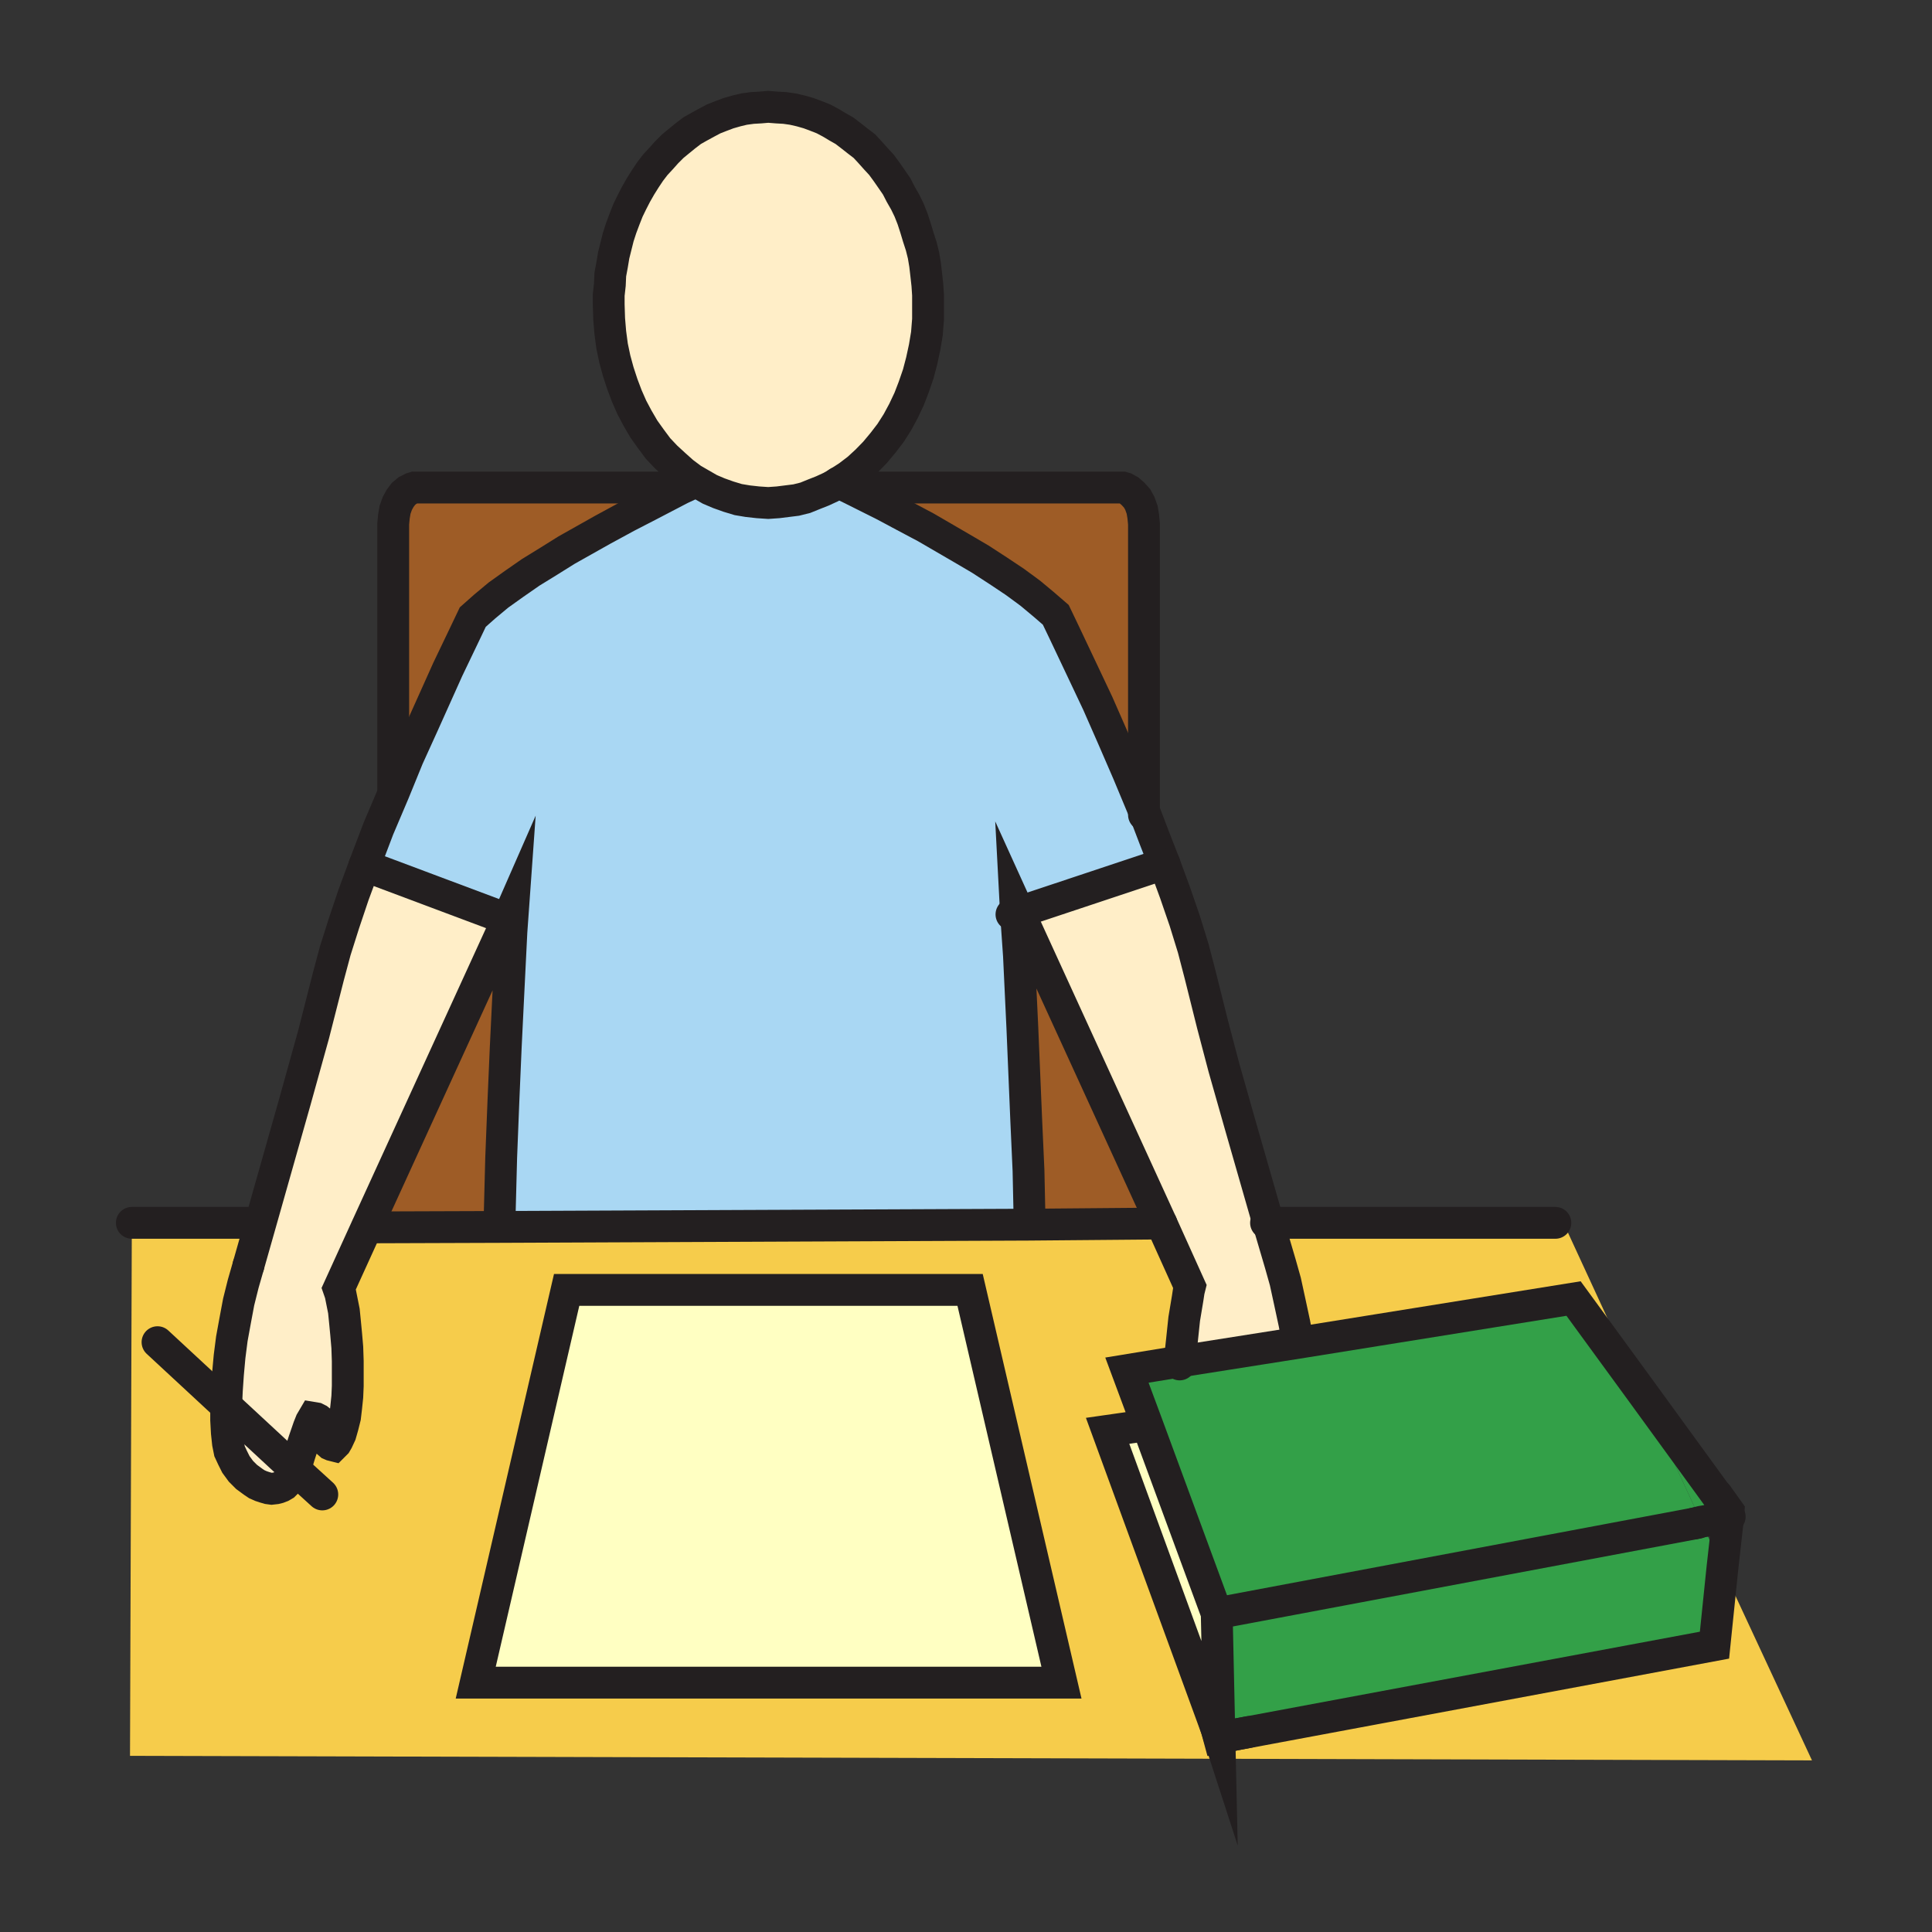 <svg id="Layer_1" xmlns="http://www.w3.org/2000/svg" viewBox="0 0 850 850"><rect x="0" y="0" width="850" height="850" fill="#333333" stroke="none"/><style>.st0{fill:#f6cc4b}.st1{fill:#a9d7f3}.st2{fill:#9e5c26}.st3{fill:#ffeec8}.st4{fill:#33a048}.st5{fill:#ffffc2}.st6{fill:none;stroke:#231f20;stroke-width:14;stroke-linecap:round;stroke-miterlimit:10}</style><path class="st0" d="M99.5 618.5v6.3l.3 5.5.5 4.8.8 3.5 1.3 2.8 1.5 3 2.3 3 2.5 2.5 3 2.3 1.5 1 1.8.8 1.5.5 1.8.5 1.5.3 1.8-.3 1.3-.3 1.3-.5 1.3-.8 1-1 1-1.3 1-1.5 1.5-3.3 1.3-3 1-3.3 2-6.3 2-5.8 1-2.5 1-1.8 1.3.3 1 .5 1 .8.5 1 1 2 .5 2 .5 2.3.8 1.8.3.5.8.8.8.3.8.3 1-1 .8-1.3 1.3-2.8 1-3.5 1-4 .5-4.3.5-4.8.3-4.8v-11l-.3-6-.5-5.8-.5-5.3-.5-5-.8-4-.8-3.5-1.6-2.1 12.3-27h.3l58.3-.3 233.3-1 58-.5 12.5 27.8-.5 2-.5 3.3-1.5 9-1 9.5-1 9.3-23.3 3.8 9 24.3-17.5 2.5 48 131.3 1 3.8 8-1.5 210-39.3 3.5-34 39.3 84.5-740-2L58 538h54.8l1.8.5-5.3 18.3-2.3 8-2 8-1.5 8-1.5 8.2-1 7.8-.8 7.8-.5 7.3-.2 6.6zM467 740.3l-40.3-172.8H249.3l-40 172.8H467z"/><path class="st1" d="M448.3 401.3l-1.5-3.3.2 3.8 1.3 18.7 1.5 31.8 1.7 40.5 1 22.2.5 23.3v.5l-233.2 1V536l.7-26.7 1-25.3 1-23.2 1-20.5L225 410l.8-11.2-2.5 5.7-.3-.2-62.7-23.5 6.2-16.3 6.8-16 6.2-15.2L186 319l11-24.5 8-16.7 3-6.3 5.3-4.7 6-5 7-5 7.2-5 7.8-4.8 8-5 16-9 10.5-5.7 9.7-5 14-7.3 4.3-2 .7-2.2 3.8 2.2 4 2.3 4 1.7 4.2 1.5 4.3 1.3 4.2.7 4.5.5 4.5.3 4.3-.3 4-.5 4-.5 4-1 3.7-1.5 3.8-1.5 3.7-1.7 3.5-2 5.5 2.7 14 7 9 4.8 9.8 5.2 16 9.3 8 4.7 7.7 5 7.5 5 6.8 5 6 5 5.2 4.5 3.5 7.3 9 19 6 12.7 6.5 14.8 6.8 15.7 7 16.8.5 1.2 4.2 11 4.3 11z"/><path class="st2" d="M448.3 401.3l62.7 137-58 .5v-.5l-.5-23.3-1-22.2-1.7-40.5-1.5-31.8-1.3-18.7zM225.8 398.8L225 410l-1.5 30.3-1 20.5-1 23.2-1 25.3-.7 26.7v3.8l-58.3.2h-.2l62-135.5z"/><path class="st3" d="M223.3 404.5l-62 135.5-12.3 27 .8 2.3.7 3.5.8 4 .5 5 .5 5.2.5 5.8.2 6v11l-.2 4.7-.5 4.8-.5 4.2-1 4-1 3.5-1.3 2.8-.7 1.2-1 1-.8-.2-.7-.3-.8-.7-.2-.5-.8-1.8-.5-2.2-.5-2-1-2-.5-1-1-.8-1-.5-1.2-.2-1 1.7-1 2.5-2 5.8-2 6.2-1 3.3-1.3 3-30-27.8.3-6.7.5-7.3.7-7.7 1-7.8 1.5-8.2 1.5-8 2-8 2.3-8 5.2-18.3 15.3-54L138 455l6.5-25.5 3-11.2 3.8-12 4.2-12.5 4.8-13 62.7 23.5z"/><path class="st4" d="M755.3 657.8h.2l5 7-.2 2.7-11.8 2L722 612zM745.3 670.3l3.2-.8 9.3 20.3-3.5 34-210 39.2-7.8 1.5-1.2-54.7z"/><path class="st4" d="M519 599l52-8.2 121.3-19.5L722 612l26.5 57.5-3.2.8-210 39.5-30.5-82.8-9-24.2z"/><path class="st0" d="M687.3 536.8L722 612l-29.7-40.7L571 590.8v-.5l-1.5-8-2-9.3-2-9.2-2.2-7.8-5.3-18h126.3z"/><path class="st3" d="M558 538l5.3 18 2.2 7.8 2 9.2 2 9.3 1.5 8v.5l-52 8.2 1-9.2 1-9.5 1.5-9 .5-3.3.5-2-12.5-27.7-62.7-137 64-21.3 4.7 12.8 4.3 12.5 3.7 12 3 11.5 5.5 22 5 19 7.3 25.7z"/><path class="st5" d="M535.3 760.8l-48-131.3 17.5-2.5 30.5 82.8 1.2 54.7z"/><path class="st2" d="M503.3 230.5v126.3l-7-16.8-6.8-15.7-6.5-14.8-6-12.7-9-19-3.5-7.3-5.2-4.5-6-5-6.8-5-7.5-5-7.7-5-8-4.7-16-9.3-9.8-5.2-9-4.8-14-7 .5-.5h119l1 .3 1.8 1 1.7 1.5 1.8 2 1.2 2.2 1 2.8.5 3z"/><path class="st5" d="M426.8 567.5L467 740.3H209.3l40-172.8z"/><path class="st3" d="M369 212.3l-3.5 2-3.7 1.7-3.8 1.5-3.7 1.5-4 1-4 .5-4 .5-4.3.3-4.5-.3-4.5-.5-4.2-.7-4.3-1.3-4.2-1.5-4-1.7-4-2.3-3.8-2.2-4-3-3.7-3.3-3.8-3.5-3.5-3.7-3.2-4.3-3-4.2-2.8-4.8-2.5-4.7-2.2-5-2-5.3-1.8-5.5-1.5-5.5-1.2-5.7-.8-6-.5-6-.2-6.3v-4.2l.5-4.5.2-4.5.8-4.3.7-4.2 1-4 1-4 1.3-4 1.5-4 1.5-3.8L278 89l1.8-3.5 2-3.5 2-3.2 2.2-3.3 2.3-3 2.5-2.7 2.5-2.8 2.7-2.7 2.8-2.3 2.7-2.2 3-2.3 3-1.7 3.3-1.8 3.2-1.7 3.3-1.3 3.2-1.2 3.5-1 3.3-.8 3.7-.5 3.5-.2 3.5-.3 3.8.3 3.5.2 3.5.5 3.5.8 3.5 1L359 51l3.3 1.3 3.2 1.7 3 1.8 3 1.7 3 2.3 2.8 2.2 3 2.3 2.5 2.7 2.5 2.8 2.5 2.7 2.2 3 2.3 3.3 2.2 3.2 1.8 3.5 2 3.5 1.7 3.5 1.5 3.8 1.3 4 1.2 4 1.3 4 1 4 .7 4.2.5 4.3.5 4.5.3 4.5v10.7l-.5 6.3-1 6-1.3 6-1.5 5.7-2 5.8-2 5.2-2.5 5.3-2.7 5-3 4.7-3.3 4.3-3.5 4.2-3.7 3.8-3.8 3.5-4.2 3.2z"/><path class="st2" d="M299 214.5l.5.5-14 7.3-9.7 5-10.5 5.7-16 9-8 5-7.8 4.8-7.2 5-7 5-6 5-5.3 4.7-3 6.3-8 16.7-11 24.5-6.5 14.3-6.2 15.2-.3-.2V230.5l.3-3.2.5-3 1-2.8 1.2-2.2 1.5-2 1.8-1.5 2-1 1-.3h1z"/><path class="st3" d="M99.5 618.5l30 27.8-1.5 3.2-1 1.5-1 1.3-1 1-1.2.7-1.3.5-1.2.3-1.8.2-1.5-.2-1.7-.5-1.5-.5-1.8-.8-1.5-1-3-2.2-2.5-2.5-2.2-3-1.5-3-1.3-2.8-.7-3.5-.5-4.7-.3-5.5z"/><path class="st6" d="M558 538h126.3M557 538h1M161.5 540l58.3-.2 233.2-1 58-.5M58 538h54.8"/><path class="st6" d="M219.8 536l.7-26.7 1-25.3 1-23.2 1-20.5L225 410l.8-11.2-2.5 5.7-62 135.5-12.3 27 .8 2.3.7 3.5.8 4 .5 5 .5 5.2.5 5.8.2 6v11l-.2 4.7-.5 4.8-.5 4.2-1 4-1 3.5-1.3 2.8-.7 1.2-1 1-.8-.2-.7-.3-.8-.7-.2-.5-.8-1.8-.5-2.2-.5-2-1-2-.5-1-1-.8-1-.5-1.2-.2-1 1.7-1 2.5-2 5.8-2 6.2-1 3.3-1.3 3-1.5 3.2-1 1.5-1 1.3-1 1-1.2.7-1.3.5-1.2.3-1.8.2-1.5-.2-1.7-.5-1.5-.5-1.8-.8-1.5-1-3-2.2-2.5-2.5-2.2-3-1.5-3-1.3-2.8-.7-3.5-.5-4.7-.3-5.5v-6.3l.3-6.7.5-7.3.7-7.7 1-7.8 1.5-8.2 1.5-8 2-8 2.3-8M160.3 380.8l62.7 23.5M304.5 210.8l-4-3-3.7-3.3-3.8-3.5-3.5-3.7-3.2-4.3-3-4.2-2.8-4.8-2.5-4.7-2.2-5-2-5.3-1.8-5.5-1.5-5.5-1.2-5.7-.8-6-.5-6-.2-6.3v-4.2l.5-4.5.2-4.5.8-4.3.7-4.2 1-4 1-4 1.3-4 1.5-4 1.5-3.8L278 89l1.8-3.5 2-3.5 2-3.2 2.2-3.3 2.3-3 2.5-2.7 2.5-2.8 2.7-2.7 2.8-2.3 2.7-2.2 3-2.3 3-1.7 3.3-1.8 3.2-1.7 3.3-1.3 3.2-1.2 3.5-1 3.3-.8 3.7-.5 3.5-.2 3.5-.3 3.8.3 3.5.2 3.5.5 3.5.8 3.5 1L359 51l3.3 1.3 3.2 1.7 3 1.8 3 1.7 3 2.3 2.8 2.2 3 2.3 2.5 2.7 2.5 2.8 2.5 2.7 2.2 3 2.3 3.3 2.2 3.2 1.8 3.5 2 3.5 1.7 3.5 1.5 3.8 1.3 4 1.2 4 1.3 4 1 4 .7 4.2.5 4.3.5 4.5.3 4.5v10.7l-.5 6.3-1 6-1.3 6-1.5 5.7-2 5.8-2 5.2-2.5 5.3-2.7 5-3 4.7-3.3 4.3-3.5 4.2-3.7 3.8-3.8 3.5-4.2 3.2-4.3 2.8-3.5 2-3.7 1.7-3.8 1.5-3.7 1.5-4 1-4 .5-4 .5-4.3.3-4.5-.3-4.5-.5-4.2-.7-4.3-1.3-4.2-1.5-4-1.7-4-2.3z"/><path class="st6" d="M503.8 358l-.5-1.2-7-16.8-6.8-15.7-6.5-14.8-6-12.7-9-19-3.5-7.3-5.2-4.5-6-5-6.8-5-7.5-5-7.7-5-8-4.7-16-9.3-9.8-5.2-9-4.8-14-7-5.5-2.7h-.2M563.3 556l-5.3-18-12.2-42.5-7.3-25.7-5-19-5.5-22-3-11.5-3.7-12-4.3-12.5-4.7-12.8-4.3-11-4.2-11M571 590.3l-1.5-8-2-9.3-2-9.2-2.2-7.8M453 538.3l-.5-23.3-1-22.2-1.7-40.5-1.5-31.8-1.3-18.7-.2-3.8 1.5 3.3 62.7 137 12.5 27.7-.5 2-.5 3.3-1.5 9-1 9.5-1 9.2v1.3"/><path class="st6" d="M512.3 380l-64 21.3-1.3.5-2 .5M109.3 556.8l5.2-18.3 15.3-54L138 455l6.5-25.5 3-11.2 3.8-12 4.2-12.5 4.8-13 6.2-16.3 6.8-16 6.2-15.2L186 319l11-24.5 8-16.7 3-6.3 5.3-4.7 6-5 7-5 7.2-5 7.8-4.8 8-5 16-9 10.5-5.7 9.7-5 14-7.3 4.3-2M467 740.3H209.3l40-172.8h177.5zM69.3 590.5l30.2 28 30 27.8 12.3 11.2M375 214.5h119l1 .3 1.8 1 1.7 1.5 1.8 2 1.2 2.2 1 2.8.5 3 .3 3.2v128"/><path class="st6" d="M173 348.3V230.5l.3-3.2.5-3 1-2.8 1.2-2.2 1.5-2 1.8-1.5 2-1 1-.3H299M755.5 657.8l5 7-.2 2.7-2.5 22.3-3.5 34-210 39.2-7.8 1.5"/><path class="st6" d="M504.8 627l-17.5 2.5 48 131.3 1.2 3.7-1.2-54.7-30.5-82.8-9-24.2L519 599l52-8.2 121.3-19.5L722 612l33.3 45.8 3.2 4.5M745.3 670.3l3.2-.8 11.8-2 .7-.2"/><path class="st6" d="M535.3 709.8l210-39.5 1.7-.3M549.5 762l-5.2 1-8 1.5-1-3.7-6.5-20.8"/></svg>
